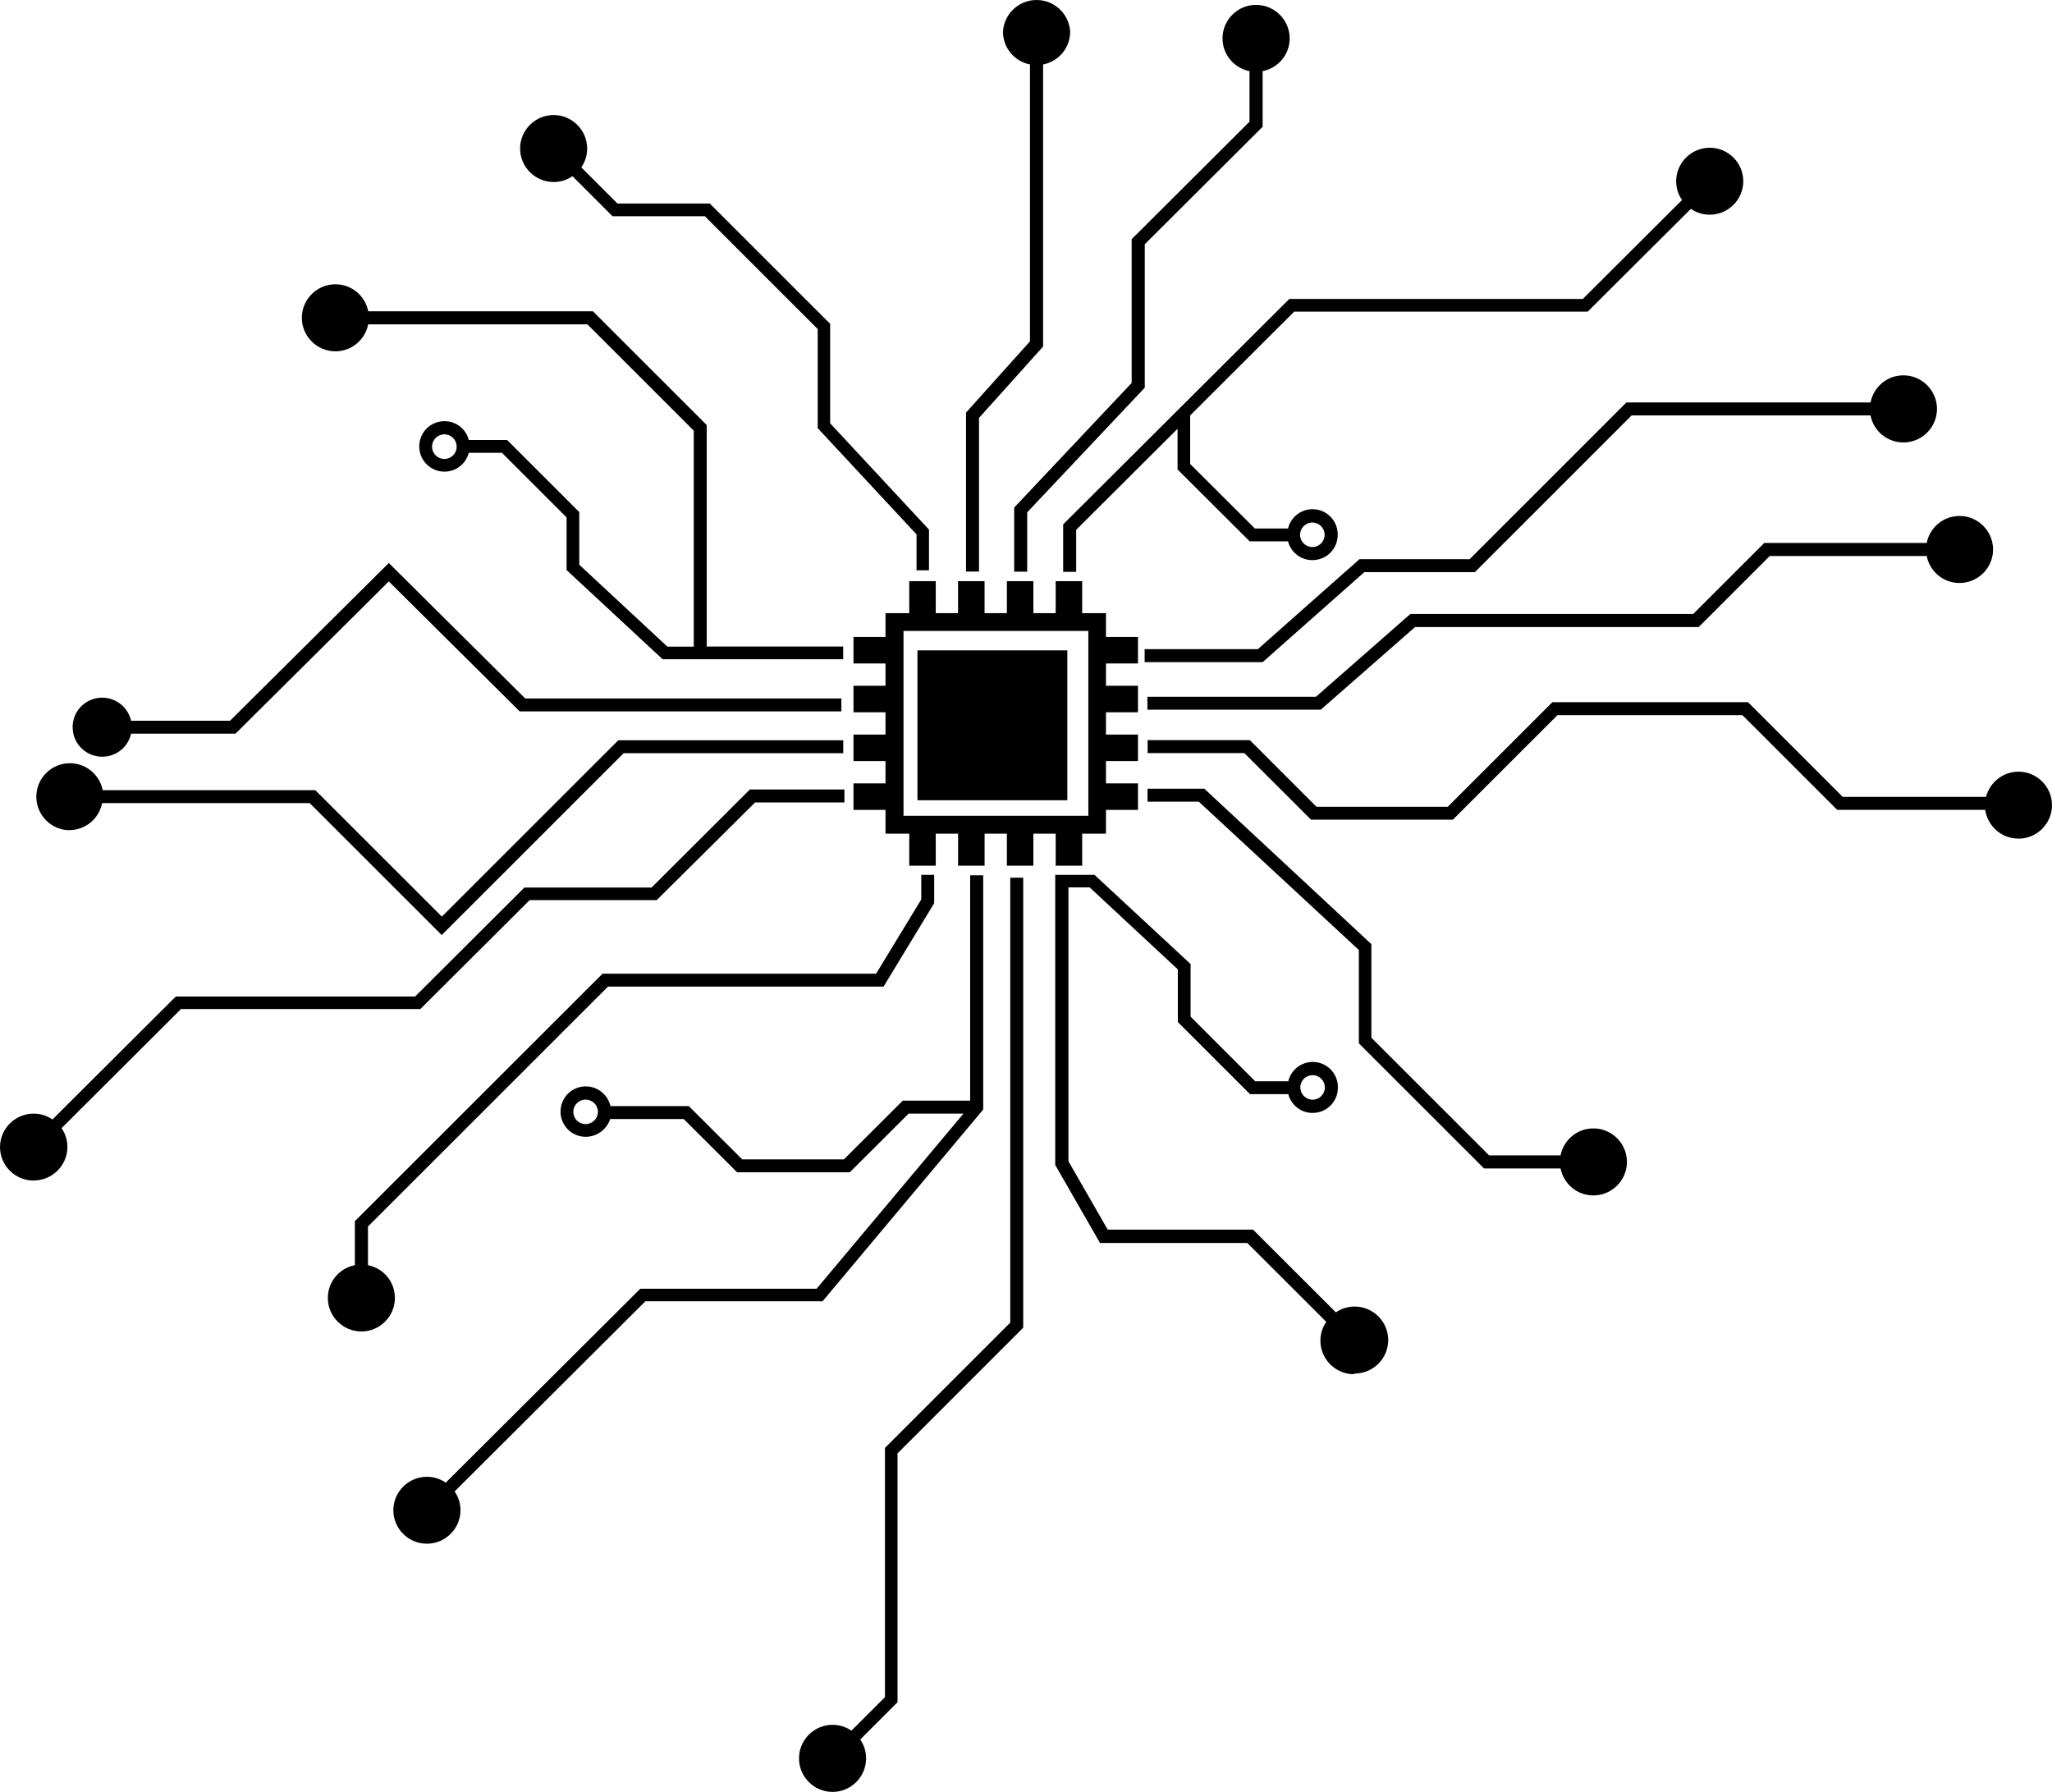 <?xml version="1.0" encoding="UTF-8"?>
<svg width="339px" height="296px" viewBox="0 0 339 296" version="1.1" xmlns="http://www.w3.org/2000/svg" xmlns:xlink="http://www.w3.org/1999/xlink">
    <!-- Generator: Sketch 62 (91390) - https://sketch.com -->
    <title>Logo</title>
    <desc>DOCUMINDS.</desc>
    <g id="Page-1" stroke="none" stroke-width="1" fill="none" fill-rule="evenodd">
        <g id="Icon" transform="translate(-87, -108)" fill="#000000" fill-rule="nonzero">
            <g id="logo2" transform="translate(87, 108)">
                <path d="M178.782,143 L178.782,137.712 L182.711,137.712 L182.711,133.783 L188,133.783 L188,129.405 L182.711,129.405 L182.711,125.72 L188,125.72 L188,121.342 L182.711,121.342 L182.711,117.658 L188,117.658 L188,113.28 L182.711,113.28 L182.711,109.595 L188,109.595 L188,105.217 L182.711,105.217 L182.711,101.288 L178.782,101.288 L178.782,96 L174.403,96 L174.403,101.288 L170.718,101.288 L170.718,96 L166.34,96 L166.34,101.288 L162.655,101.288 L162.655,96 L158.276,96 L158.276,101.288 L154.591,101.288 L154.591,96 L150.212,96 L150.212,101.288 L146.289,101.288 L146.289,105.217 L141,105.217 L141,109.595 L146.289,109.595 L146.289,113.28 L141,113.28 L141,117.658 L146.289,117.658 L146.289,121.342 L141,121.342 L141,125.72 L146.289,125.72 L146.289,129.405 L141,129.405 L141,133.783 L146.289,133.783 L146.289,137.712 L150.212,137.712 L150.212,143 L154.591,143 L154.591,137.712 L158.282,137.712 L158.282,143 L162.66,143 L162.66,137.712 L166.34,137.712 L166.34,143 L170.718,143 L170.718,137.712 L174.403,137.712 L174.403,143 L178.782,143 Z M149.263,134.755 L149.263,104.222 L179.8,104.222 L179.8,134.755 L149.263,134.755 Z" id="Shape"></path>
                <path d="M151.566,107.435 L176.329,107.435 L176.329,132.194 L151.566,132.194 L151.566,107.435 Z M309.001,66.484 L268.687,66.484 L242.798,92.367 L224.595,92.367 L207.805,107.232 L189.098,107.232 L189.098,109.374 L208.602,109.374 L225.392,94.51 L243.658,94.51 L269.546,68.626 L309.018,68.626 C309.527,71.171 311.738,73.087 314.458,73.087 C317.506,73.087 320,70.594 320,67.547 C320,64.499 317.506,62 314.458,62 C311.744,62 309.533,63.922 309.024,66.467 L309.001,66.484 Z M148.343,240.015 L169.04,219.321 L169.04,144.983 L166.897,144.983 L166.897,218.484 L146.2,239.178 L146.2,280.344 L140.658,285.885 C139.745,285.248 138.656,284.91 137.542,284.918 C134.488,284.918 132,287.412 132,290.459 C132,293.512 134.488,296 137.542,296 C140.59,296 143.084,293.512 143.084,290.459 C143.092,289.346 142.752,288.259 142.111,287.349 L148.275,281.187 L148.275,240.009 L148.343,240.015 Z" id="Shape"></path>
                <path d="M135.836,215.017 L162.202,183.557 L162.428,183.274 L162.428,144.583 L160.278,144.583 L160.278,181.814 L149.143,181.814 L139.411,191.515 L122.619,191.515 L113.798,182.716 L100.847,182.716 C100.42,180.819 98.735,179.467 96.785,179.456 C95.674,179.45 94.607,179.887 93.821,180.67 C93.036,181.453 92.597,182.517 92.603,183.624 C92.603,185.937 94.459,187.787 96.785,187.787 C98.615,187.767 100.23,186.588 100.802,184.854 L112.961,184.854 L121.776,193.647 L140.39,193.647 L150.111,183.951 L159.175,183.951 L134.902,212.885 L105.775,212.885 L73.638,244.915 C72.726,244.279 71.639,243.94 70.526,243.945 C67.471,243.945 64.981,246.433 64.981,249.473 C64.981,252.518 67.471,255 70.526,255 C73.576,255 76.071,252.518 76.071,249.473 C76.079,248.364 75.741,247.28 75.103,246.371 L106.618,214.955 L135.881,214.955 L135.836,215.017 Z M96.739,185.688 C95.619,185.685 94.713,184.779 94.714,183.662 C94.715,182.545 95.623,181.64 96.743,181.639 C97.863,181.638 98.773,182.541 98.776,183.658 C98.776,184.786 97.865,185.688 96.739,185.688 Z M5.59,194.995 C8.645,194.995 11.135,192.507 11.135,189.467 C11.135,188.339 10.807,187.262 10.167,186.36 L29.902,166.681 L69.44,166.681 L87.5,148.689 L108.491,148.689 L124.74,132.558 L139.502,132.558 L139.502,130.415 L123.875,130.415 L107.636,146.614 L86.634,146.614 L68.58,164.611 L29.042,164.611 L8.662,184.927 C7.751,184.29 6.663,183.951 5.55,183.957 C2.495,183.957 0,186.444 0,189.484 C0,192.524 2.495,195.012 5.545,195.012 L5.59,194.995 Z M159.593,68.199 L159.593,94.414 L161.738,94.414 L161.738,69.034 L172.324,57.246 L172.324,10.653 C174.87,10.145 176.793,7.945 176.793,5.233 C176.63,2.297 174.195,0 171.246,0 C168.296,0 165.861,2.297 165.698,5.233 C165.698,7.94 167.616,10.145 170.157,10.647 L170.157,56.389 L159.576,68.176 L159.593,68.199 Z M169.715,84.612 L189.122,64.037 L189.122,40.348 L208.591,20.94 L208.591,11.753 C211.137,11.245 213.061,9.045 213.061,6.338 C213.051,3.286 210.572,0.814 207.51,0.805 C204.455,0.805 201.966,3.292 201.966,6.332 C201.966,9.04 203.889,11.245 206.424,11.753 L206.424,20.1 L186.955,39.513 L186.955,63.258 L167.548,83.845 L167.548,94.431 L169.698,94.431 L169.698,84.674 L169.715,84.612 Z M194.514,77.522 L206.452,89.423 L212.789,89.423 C213.257,91.255 214.916,92.534 216.812,92.525 C219.132,92.525 220.993,90.675 220.993,88.362 C221.047,86.239 219.483,84.419 217.371,84.146 C215.258,83.873 213.28,85.235 212.789,87.302 L207.312,87.302 L196.619,76.642 L196.619,68.622 L213.808,51.476 L262.296,51.476 L279.338,34.499 C280.253,35.132 281.341,35.468 282.455,35.464 C285.511,35.464 288,32.976 288,29.936 C288,26.891 285.511,24.403 282.455,24.403 C279.397,24.413 276.92,26.882 276.91,29.931 C276.91,31.059 277.239,32.136 277.878,33.038 L261.481,49.389 L212.993,49.389 L175.639,86.62 L175.639,94.459 L177.789,94.459 L177.789,87.522 L194.537,70.827 L194.537,77.59 L194.514,77.522 Z M216.812,86.315 C217.932,86.318 218.838,87.225 218.837,88.342 C218.836,89.459 217.928,90.364 216.808,90.365 C215.688,90.366 214.778,89.462 214.775,88.346 C214.775,87.224 215.687,86.315 216.812,86.315 Z" id="Shape"></path>
                <path d="M11.446,137.124 C14.158,137.124 16.367,135.204 16.87,132.663 L51.167,132.663 L72.974,154.458 L103.029,124.42 L139.31,124.42 L139.31,122.28 L102.148,122.28 L72.997,151.414 L52.094,130.529 L16.966,130.529 C16.455,127.938 14.179,126.07 11.536,126.074 C8.486,126.074 6,128.564 6,131.608 C6,134.657 8.486,137.147 11.536,137.147 L11.446,137.124 Z M58.624,201.705 L58.624,208.989 C56.029,209.492 54.156,211.766 54.161,214.409 C54.161,217.458 56.658,219.942 59.703,219.942 C62.749,219.942 65.24,217.458 65.24,214.409 C65.248,211.769 63.381,209.495 60.788,208.989 L60.788,202.608 L100.447,162.972 L145.97,162.972 L154.331,149.195 L154.331,144.515 L152.196,144.515 L152.196,148.574 L144.739,160.838 L99.543,160.838 L58.641,201.705 L58.624,201.705 Z M223.802,226.893 C226.853,226.893 229.339,224.403 229.339,221.359 C229.339,218.316 226.853,215.826 223.802,215.826 C222.673,215.826 221.599,216.154 220.695,216.786 L207.007,203.117 L182.997,203.117 L176.511,191.824 L176.511,146.587 L180.019,146.587 L194.584,160.132 L194.584,168.822 L206.504,180.735 L212.831,180.735 C213.299,182.571 214.958,183.852 216.854,183.841 C219.17,183.841 221.023,181.989 221.023,179.674 C221.077,177.548 219.515,175.726 217.406,175.452 C215.296,175.179 213.321,176.543 212.831,178.612 L207.368,178.612 L196.691,167.941 L196.691,159.246 L180.816,144.515 L174.33,144.515 L174.33,192.44 L181.726,205.324 L206.063,205.324 L219.108,218.356 C218.469,219.267 218.129,220.354 218.136,221.467 C218.136,224.516 220.633,227 223.673,227 L223.802,226.893 Z M216.854,177.601 C217.972,177.605 218.877,178.512 218.876,179.63 C218.875,180.748 217.969,181.654 216.85,181.655 C215.731,181.656 214.823,180.752 214.82,179.634 C214.82,178.505 215.724,177.601 216.854,177.601 Z M198.843,130.286 L189.578,130.286 L189.578,132.426 L198.052,132.426 L224.492,156.931 L224.492,172.345 L245.169,193.01 L257.812,193.01 C258.32,195.551 260.524,197.47 263.235,197.47 C266.286,197.47 268.778,194.975 268.778,191.932 C268.778,188.883 266.286,186.398 263.241,186.398 C260.529,186.398 258.315,188.318 257.812,190.853 L246.005,190.853 L226.559,171.419 L226.559,155.96 L198.894,130.219 L198.843,130.286 Z M333.464,138.535 C336.514,138.535 339,136.046 339,133.002 C339,129.953 336.514,127.469 333.464,127.469 C330.865,127.469 328.718,129.276 328.097,131.63 L304.425,131.63 L288.777,115.99 L256.462,115.99 L239.18,133.268 L217.486,133.268 L206.476,122.258 L189.595,122.258 L189.595,124.403 L205.572,124.403 L216.588,135.402 L240.022,135.402 L257.298,118.136 L287.861,118.136 L303.51,133.776 L327.961,133.776 C328.356,136.418 330.611,138.519 333.435,138.519 L333.464,138.535 Z M233.802,103.58 L280.636,103.58 L292.37,91.847 L318.3,91.847 C318.809,94.388 321.012,96.302 323.724,96.302 C326.775,96.302 329.266,93.812 329.266,90.769 C329.26,87.714 326.786,85.239 323.73,85.23 C321.018,85.23 318.809,87.15 318.3,89.69 L291.466,89.69 L279.726,101.417 L233.005,101.417 L217.407,115.093 L189.556,115.093 L189.556,117.232 L218.198,117.232 L233.802,103.557 L233.802,103.58 Z M151.332,94.207 L153.473,94.207 L153.473,87.483 L137.146,69.923 L137.146,53.493 L117.26,33.618 L102.006,33.618 L96.029,27.644 C96.667,26.735 97.007,25.65 97.001,24.539 C96.992,21.486 94.519,19.012 91.465,19 C88.414,19 85.922,21.49 85.922,24.533 C85.922,27.577 88.414,30.067 91.459,30.067 C92.589,30.067 93.668,29.739 94.572,29.101 L101.193,35.718 L116.446,35.718 L135.089,54.351 L135.089,70.719 L151.416,88.279 L151.416,94.139 L151.332,94.207 Z M139.281,106.798 L116.751,106.798 L116.751,70.211 L97.95,51.415 L60.833,51.415 C60.322,48.821 58.044,46.953 55.399,46.96 C52.354,46.96 49.862,49.456 49.862,52.493 C49.862,55.531 52.354,58.032 55.399,58.032 C58.11,58.032 60.319,56.112 60.828,53.577 L97.041,53.577 L114.61,71.137 L114.61,106.821 L110.26,106.821 L95.696,93.281 L95.696,84.586 L83.776,72.678 L77.448,72.678 C76.981,70.844 75.325,69.564 73.432,69.573 C71.115,69.573 69.262,71.419 69.262,73.74 C69.262,76.06 71.115,77.907 73.432,77.907 C75.325,77.913 76.979,76.63 77.443,74.796 L82.923,74.796 L93.6,85.467 L93.6,94.162 L109.469,108.899 L139.298,108.899 L139.298,106.753 L139.281,106.798 Z M73.409,75.812 C72.286,75.812 71.375,74.902 71.375,73.779 C71.375,72.657 72.286,71.747 73.409,71.747 C74.532,71.747 75.443,72.657 75.443,73.779 C75.443,74.909 74.539,75.812 73.409,75.812 Z" id="Shape"></path>
                <path d="M12.006,120.131 C11.995,122.61 13.87,124.698 16.352,124.97 C18.833,125.243 21.122,123.612 21.657,121.191 L38.906,121.191 L64.233,96.044 L85.859,117.51 L139,117.51 L139,115.374 L86.767,115.374 L64.233,93 L38.003,119.055 L21.652,119.055 C21.117,116.633 18.828,115.003 16.346,115.275 C13.864,115.548 11.989,117.635 12,120.114 L12.006,120.131 Z" id="Path"></path>
            </g>
        </g>
    </g>
</svg>
